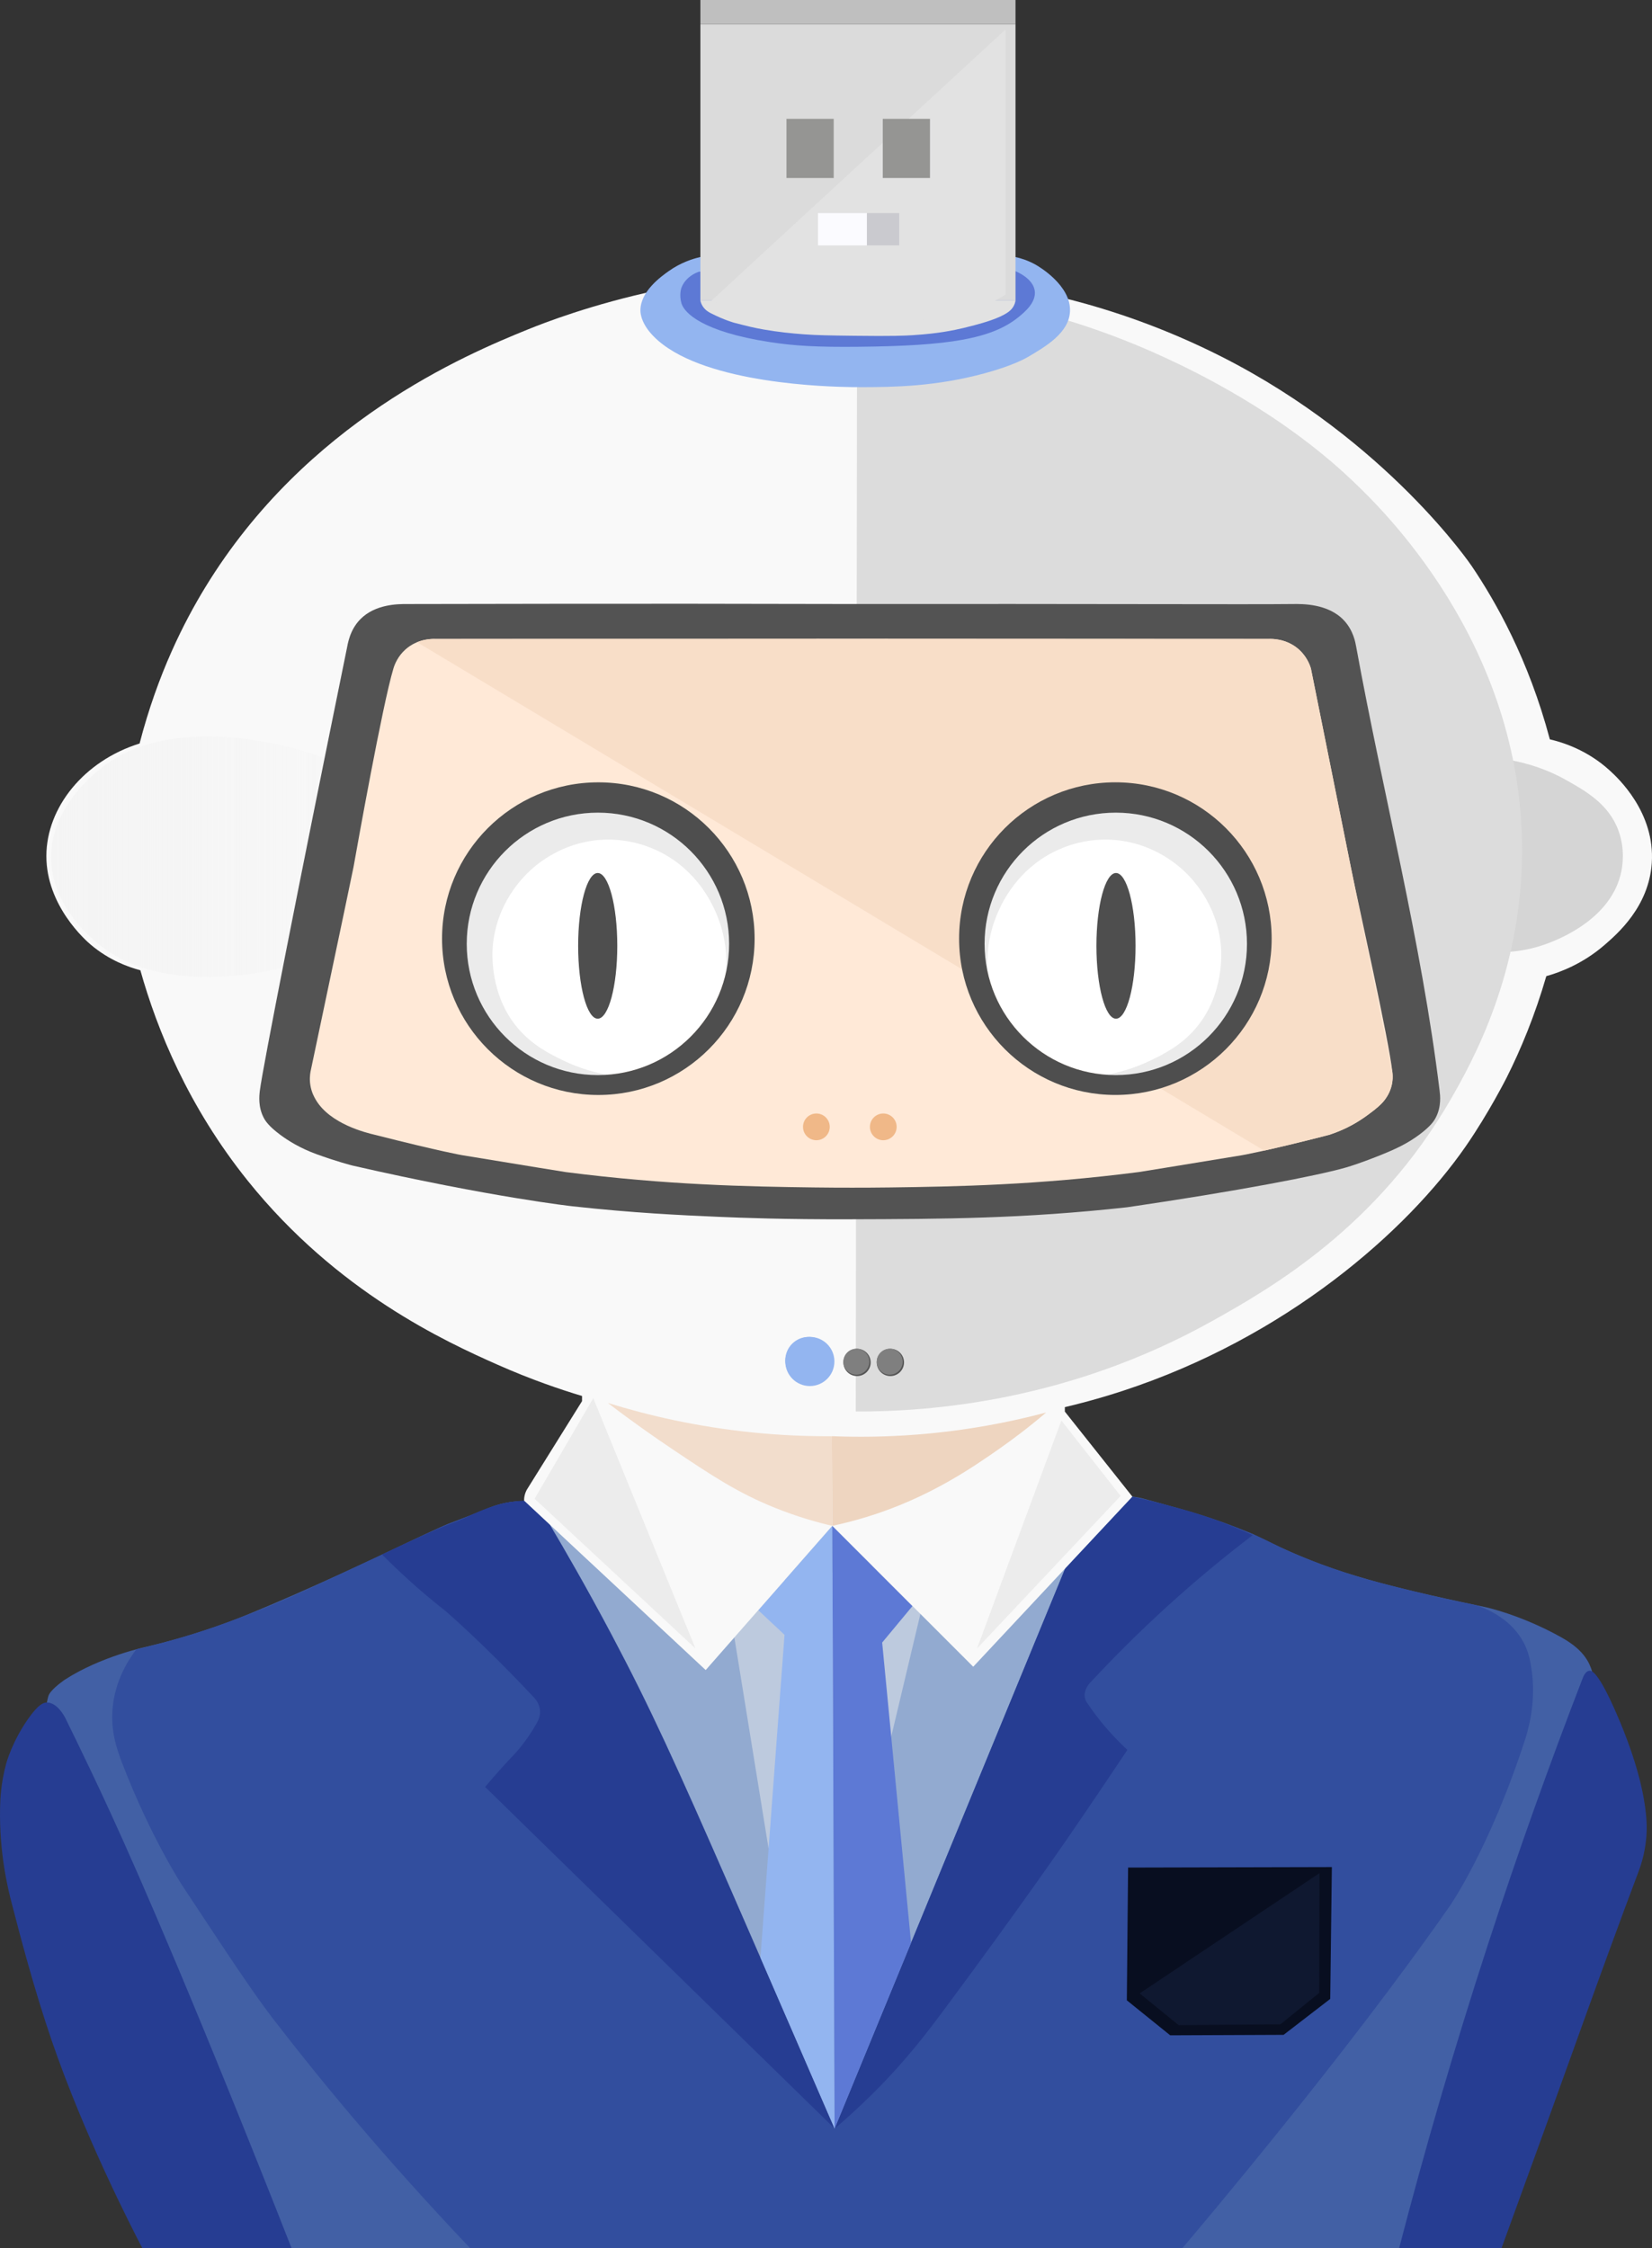 <?xml version="1.0" encoding="UTF-8" standalone="no"?>
<svg
   xmlns:dc="http://purl.org/dc/elements/1.1/"
   xmlns:cc="http://creativecommons.org/ns#"
   xmlns:rdf="http://www.w3.org/1999/02/22-rdf-syntax-ns#"
   xmlns:svg="http://www.w3.org/2000/svg"
   xmlns="http://www.w3.org/2000/svg"
   xmlns:sodipodi="http://sodipodi.sourceforge.net/DTD/sodipodi-0.dtd"
   xmlns:inkscape="http://www.inkscape.org/namespaces/inkscape"
   version="1.1"
   id="Layer_1"
   x="0px"
   y="0px"
   viewBox="0 0 700.743 953.39"
   xml:space="preserve"
   sodipodi:docname="mascot.svg"
   width="700.743"
   height="953.39"
   inkscape:version="1.0.1 (3bc2e813f5, 2020-09-07)"><rect x="0" y="0" width="700.743" height="953.39" fill="#333333" stroke="none"/><defs
   id="defs172" /><sodipodi:namedview
   pagecolor="#ffffff"
   bordercolor="#666666"
   borderopacity="1"
   objecttolerance="10"
   gridtolerance="10"
   guidetolerance="10"
   inkscape:pageopacity="0"
   inkscape:pageshadow="2"
   inkscape:window-width="963"
   inkscape:window-height="1056"
   id="namedview170"
   showgrid="false"
   inkscape:zoom="0.58831284"
   inkscape:cx="484.73447"
   inkscape:cy="501.5167"
   inkscape:window-x="959"
   inkscape:window-y="-4"
   inkscape:window-maximized="0"
   inkscape:current-layer="Layer_1" />
<style
   type="text/css"
   id="style2">
	.st0{display:none;fill:#DCDCDC;}
	.st1{fill:#4260A5;}
	.st2{fill:#324E9E;}
	.st3{fill:#92AAD0;}
	.st4{fill:#BDCADE;}
	.st5{fill:#263D92;}
	.st6{fill:#93B5F0;}
	.st7{fill:#5D79D5;}
	.st8{fill:#080E20;}
	.st9{fill:#0F1830;}
	.st10{fill:#F9F9F9;}
	.st11{fill:#ECECEC;}
	.st12{fill:url(#SVGID_1_);}
	.st13{fill:#D5D5D5;}
	.st14{fill:#DCDCDC;}
	.st15{fill:#F2DDCC;}
	.st16{fill:#EED5C0;}
	.st17{fill:#535353;}
	.st18{fill:#FFE9D7;}
	.st19{fill:#F8DEC8;}
	.st20{fill:#FFFFFF;}
	.st21{fill:#EBEBEB;}
	.st22{fill:#4E4E4E;}
	.st23{fill:#F0B888;}
	.st24{fill:#555555;}
	.st25{fill:#7F7F7F;}
	.st26{fill:#DBDBDB;}
	.st27{fill:#E2E2E2;}
	.st28{fill:#959593;}
	.st29{fill:#FBFBFF;}
	.st30{fill:#CACACF;}
	.st31{fill:#BFBFBF;}
</style>
<rect
   x="-178.921"
   y="-57.53"
   class="st0"
   width="1021.36"
   height="1021.36"
   id="rect4" />
<g
   id="g165"
   transform="translate(-166.471,-49.85)">
	<g
   id="g34">
		<g
   id="g26">
			<path
   class="st1"
   d="m 186.34,771.83 c 0.22,-1.12 0.51,-2.2 0.51,-2.2 0.07,-0.26 0.13,-0.47 0.14,-0.52 0.69,-2.4 5.23,-5.71 6.46,-6.6 0.19,-0.13 0.38,-0.28 0.46,-0.33 15.27,-9.92 34.61,-13.98 34.61,-13.98 18.52,-4.36 32.82,-9.54 42.6,-13.53 12.81,-5.24 26.24,-11.16 40.6,-17.75 8.67,-3.98 15.21,-7.05 15.21,-7.05 12.88,-6.05 16.67,-8.03 26.4,-12.38 6.15,-2.76 0.3,-0.02 19.5,-7.76 2.43,-0.98 6.14,-2.48 11.32,-3.07 3.61,-0.41 6.52,-0.21 7.89,-0.08 0.34,0.03 0.61,0.06 0.7,0.08 0.02,0 0.04,0 0.04,0 0.29,0.03 98.54,-0.85 251.12,-2.24 0.75,-0.02 1.74,-0.01 2.9,0.1 0,0 2.25,0.2 4.48,0.8 29.45,7.9 46.61,15.06 46.61,15.06 23.46,11.73 36.14,15.58 48.69,19.22 15.85,4.6 38.79,9.42 49.92,11.76 0,0 14.98,3.15 32.33,12.87 7.77,4.35 10.97,8.75 12.55,13.11 0.2,0.55 0.34,1.02 0.43,1.33 -20.17,81.52 -40.33,163.04 -60.5,244.55 -170.75,0 -341.51,0 -512.26,0 -48.09,-132.8 -82.92,-230.34 -82.71,-231.39 z"
   id="path6" />
			<path
   class="st2"
   d="m 792.55,730.53 c 4.4,1.47 15.43,5.85 20.68,16.79 1.63,3.4 2.23,6.27 2.79,9.78 2.39,14.78 -1.63,27.33 -2.79,30.9 -15.06,46.12 -31.72,70.02 -31.72,70.02 -44.15,63.34 -106.42,136.85 -113.53,145.22 -100.68,0 -201.37,0 -302.05,0 -37.52,-39.47 -64.94,-73.02 -83.44,-97.06 -8.72,-11.33 -18.67,-26.41 -38.58,-56.57 0,0 -13.39,-20.29 -25.67,-52.2 -2.52,-6.56 -4.83,-13.86 -4,-23.19 1.03,-11.58 6.48,-20.22 10.08,-24.96 2.64,-0.6 6.27,-1.47 10.57,-2.61 12.59,-3.34 23.2,-6.96 32.72,-10.56 16.75,-6.32 29.53,-12.3 44.1,-19.15 13.48,-6.34 27.02,-12.57 40.5,-18.93 6.26,-2.96 12.93,-4.98 19.28,-7.73 2.46,-1.07 6.71,-2.94 12.65,-3.61 3.56,-0.4 6.25,-0.2 6.8,-0.17 6.93,0.42 97.54,-0.31 255.86,-1.97 3.06,0.67 7.4,1.67 12.56,3.03 8.59,2.26 22.01,5.84 37.34,12.34 10.45,4.44 10.56,5.47 22.52,10.31 3.69,1.49 9.96,3.94 17.9,6.54 9.49,3.11 16.5,4.81 26.85,7.39 11.57,2.88 21.38,4.96 28.58,6.39 z"
   id="path8" />
			<path
   class="st3"
   d="m 399.52,696.11 c 41.99,-1.62 83.97,-3.24 125.96,-4.86 30.94,7.92 61.88,15.83 92.82,23.75 -32.6,79.17 -65.2,158.33 -97.81,237.5 C 480.16,867.04 439.84,781.57 399.52,696.11 Z"
   id="path10" />
			<path
   class="st4"
   d="m 477.97,744.22 c 4.84,29.84 9.67,59.68 14.51,89.52 17.34,-15.81 34.68,-31.63 52.03,-47.44 4.12,-17.35 8.25,-34.69 12.37,-52.04 -3.09,-7.37 -6.17,-14.75 -9.26,-22.12 -24.29,3.89 -48.58,7.78 -72.86,11.67 1.07,6.8 2.14,13.6 3.21,20.41 z"
   id="path12" />
			<path
   class="st5"
   d="m 226.85,1003.23 c -4.88,-9.38 -24.61,-47.81 -38.4,-87.92 -7.57,-22.01 -13.65,-45.34 -17.11,-58.76 -1.38,-5.32 -5.24,-20.72 -4.84,-40.04 0.07,-3.29 0.26,-10.23 2.58,-18.73 0.29,-1.06 2.73,-9.51 9.1,-18.71 4.63,-6.69 6.82,-7.24 8.15,-7.25 4.31,-0.03 7.33,5.59 7.75,6.4 2.52,5.11 6.43,13.09 11.1,22.91 9.04,19 25.19,53.8 57.73,133.88 6.93,17.05 16.29,40.31 27.24,68.21 -21.09,0.01 -42.19,0.01 -63.3,0.01 z"
   id="path14" />
			<path
   class="st5"
   d="m 803.38,1003.23 c 5.12,-14.18 9.32,-25.73 12.12,-33.38 15.33,-41.96 30.1,-84.13 45.86,-125.93 0.73,-1.94 2.78,-7.32 3.42,-14.71 0.4,-4.56 0.17,-8.75 -0.68,-14.37 -0.72,-4.75 -2.95,-17.65 -11.92,-38.27 -7.73,-17.77 -10.51,-18.39 -11.63,-18.21 -1.44,0.22 -2.37,2.07 -2.93,3.65 -13.68,35.41 -27.12,72.89 -39.99,112.4 -14.55,44.68 -27,87.74 -37.68,128.82 14.47,0 28.95,0 43.43,0 z"
   id="path16" />
			<path
   class="st5"
   d="m 328.54,709.07 c 10.73,10.79 20.13,18.63 26.7,23.77 0,0 15.78,13.44 37.68,36.79 0.85,0.91 2.32,2.76 2.59,5.34 0.27,2.6 -0.83,4.65 -1.5,5.84 -4.37,7.74 -9.27,12.86 -9.27,12.86 -3.03,3.16 -7.33,7.81 -12.5,13.94 49.42,48.29 98.84,96.59 148.26,144.88 C 509.94,928.04 495.07,893.74 477.01,852.41 453,797.44 442.17,773.77 426.08,743.39 415.42,723.26 406,706.99 399.53,696.1 c -3.58,-3.3 -7.15,-6.6 -10.73,-9.89 -1.51,0.08 -3.3,0.23 -5.31,0.53 -0.29,0.04 -2.78,0.37 -5.47,1.12 -6.07,1.68 -12.45,4.78 -12.45,4.78 -7.25,3.53 -4.98,1.77 -19.3,8.15 -5.28,2.35 -11.23,5.1 -17.73,8.28 z"
   id="path18" />
			<path
   class="st5"
   d="m 646.8,684.52 c 0.73,0.16 1.75,0.39 2.97,0.67 1.74,0.4 5.62,1.31 10.74,2.67 3.58,0.95 9.26,2.45 14.8,4.22 5.59,1.78 13.31,4.53 22.52,8.78 -11.65,8.87 -23.93,18.97 -36.5,30.42 -11.87,10.81 -22.51,21.47 -32,31.67 -0.24,0.22 -3.48,3.26 -2.65,6.98 0.25,1.11 0.79,1.97 1.28,2.55 2.09,3.09 4.57,6.42 7.51,9.86 3.16,3.7 6.3,6.88 9.22,9.56 -5.96,8.94 -14.79,22.09 -25.67,37.93 0,0 -19.6,28.53 -51.57,71.56 -7.57,10.19 -16.79,22.47 -31.29,36.79 -6.3,6.22 -11.81,11.07 -15.65,14.32 32.6,-79.17 65.2,-158.33 97.81,-237.5 9.48,-10.16 18.98,-20.32 28.48,-30.48 z"
   id="path20" />
			<path
   class="st6"
   d="m 520.49,952.5 c -0.32,-85.2 -0.64,-170.4 -0.96,-255.6 -10.47,11.93 -20.95,23.86 -31.42,35.78 3.71,3.48 7.43,6.95 11.14,10.43 -3.4,45.63 -6.81,91.26 -10.21,136.89 10.48,24.17 20.96,48.33 31.45,72.5 z"
   id="path22" />
			<path
   class="st7"
   d="m 519.52,696.9 c 11.34,11.34 22.67,22.67 34.01,34.01 -4.29,5.16 -8.58,10.32 -12.86,15.48 4.08,42.45 8.17,84.9 12.25,127.36 -10.81,26.25 -21.62,52.5 -32.43,78.76 -0.32,-85.21 -0.64,-170.41 -0.97,-255.61 z"
   id="path24" />
		</g>
		<g
   id="g32">
			<path
   class="st8"
   d="m 730.73,897.51 c -6.6,5.08 -13.19,10.16 -19.79,15.24 -16.03,0.07 -32.06,0.13 -48.09,0.2 -6.13,-4.95 -12.27,-9.89 -18.4,-14.84 0.18,-18.77 0.35,-37.53 0.53,-56.3 28.81,-0.07 57.63,-0.14 86.44,-0.21 -0.23,18.63 -0.46,37.27 -0.69,55.91 z"
   id="path28" />
			<path
   class="st9"
   d="m 726.17,844.18 c -0.04,16.93 -0.07,33.85 -0.11,50.78 -5.49,4.45 -10.98,8.89 -16.48,13.34 -14.38,0.11 -28.77,0.22 -43.15,0.34 -5.51,-4.49 -11.03,-8.98 -16.54,-13.47 25.42,-17 50.85,-34 76.28,-50.99 z"
   id="path30" />
		</g>
	</g>
	<g
   id="g59">
		<g
   id="g51">
			<g
   id="g42">
				<path
   class="st10"
   d="m 519.52,696.9 c -17.9,20.39 -35.81,40.77 -53.71,61.16 -25.68,-23.95 -51.35,-47.9 -77.03,-71.85 -0.01,-0.6 0.04,-1.37 0.24,-2.24 0.26,-1.09 0.67,-1.95 1.01,-2.54 7.78,-12.47 15.56,-24.94 23.33,-37.41 0,-0.73 0,-1.46 0,-2.18 -8.94,-2.69 -21.48,-6.9 -35.93,-13.31 -21.95,-9.74 -67.92,-30.74 -105.82,-77.91 -25.29,-31.48 -38.5,-64.04 -45.6,-89.32 -4.98,-1.31 -13.2,-4.19 -21.11,-10.9 -1.95,-1.65 -18.8,-16.37 -18.76,-37.58 0.04,-20.54 15.92,-40.31 39.54,-47.68 7.7,-29.76 19.06,-51.82 27.84,-66.2 42.88,-70.24 110.42,-98.67 136.89,-109.4 6.64,-2.69 26.95,-10.65 55.59,-16.74 35.82,-7.62 97.15,-14.97 175.1,4.28 16.04,4.17 38.54,11.35 63.65,24.08 70.22,35.62 106.09,88.88 106.09,88.88 9.98,14.82 23.98,39.25 33.04,73.34 5.49,1.28 15.89,4.5 25.45,13.25 3.21,2.94 19.25,17.61 17.79,39.21 -1.25,18.47 -14.49,29.92 -20.08,34.77 -9.25,8 -18.85,11.55 -24.66,13.19 -4.85,16.71 -10.8,31.02 -16.82,43.01 0,0 -7.59,15.04 -17.29,29.05 -25.03,36.16 -76.24,81.15 -145.7,103.85 -10.9,3.56 -19.8,5.77 -24.42,6.86 0,0.63 0,1.25 0,1.88 9.55,12.02 19.1,24.03 28.64,36.05 -22.5,24.05 -45,48.1 -67.5,72.15 -19.91,-19.9 -39.84,-39.82 -59.77,-59.75 z"
   id="path36" />
				<path
   class="st11"
   d="m 393.24,685.41 c 8.29,-14.22 16.59,-28.44 24.88,-42.65 14.45,35.37 28.89,70.75 43.34,106.12 -22.74,-21.16 -45.48,-42.32 -68.22,-63.47 z"
   id="path38" />
				<path
   class="st11"
   d="m 641.81,684.22 c -20.3,21.56 -40.6,43.13 -60.9,64.69 11.93,-32.23 23.85,-64.45 35.78,-96.68 8.38,10.66 16.75,21.33 25.12,31.99 z"
   id="path40" />
			</g>
			<linearGradient
   id="SVGID_1_"
   gradientUnits="userSpaceOnUse"
   x1="188.143"
   y1="413.152"
   x2="356.114"
   y2="413.152">
				<stop
   offset="0"
   style="stop-color:#F4F4F4"
   id="stop44" />
				<stop
   offset="1"
   style="stop-color:#F4F4F4;stop-opacity:0.1"
   id="stop46" />
			</linearGradient>
			<path
   class="st12"
   d="m 356.11,413.51 c -0.12,30.61 -101.12,71.42 -145.69,38.39 -3.77,-2.79 -22.21,-17.28 -22.28,-38.39 -0.08,-22.02 19.87,-37.06 23.31,-39.53 45.16,-32.55 144.79,9.08 144.66,39.53 z"
   id="path49"
   style="fill:url(#SVGID_1_)" />
		</g>
		<g
   id="g57">
			<path
   class="st13"
   d="m 808.33,372.43 c 10.04,1.96 17.55,5.45 22.36,8.15 8.38,4.71 18.14,10.19 22.28,21.46 2.88,7.84 1.73,14.91 1.24,17.33 -4,19.64 -25.4,28.22 -30.12,30.12 -6.86,2.75 -12.95,3.63 -16.87,3.95 0.37,-27.01 0.74,-54.01 1.11,-81.01 z"
   id="path53" />
			<path
   class="st14"
   d="m 529.47,648.42 c 0.17,-145.4 0.34,-290.8 0.51,-436.2 29.89,-8.8 59.77,-17.6 89.66,-26.4 10.32,3.16 24.48,8.06 40.65,15.52 11.72,5.41 48.81,22.84 79.76,52.26 11.55,10.97 72.35,68.78 72.06,157.32 -0.17,51.79 -21.16,89.27 -30.25,105.07 -31.26,54.27 -76.11,80.05 -101.21,94.06 -60.82,33.94 -119.22,38.47 -151.18,38.37 z"
   id="path55" />
		</g>
	</g>
	<g
   id="g65">
		<path
   class="st15"
   d="m 424.31,644.79 c 10.75,8.21 20.05,14.68 26.98,19.33 17.09,11.47 27.94,18.66 43.49,24.97 10.1,4.09 18.81,6.45 24.75,7.82 -0.06,-12.67 -0.12,-25.35 -0.18,-38.02 -10.41,0.07 -21.74,-0.38 -33.83,-1.61 -23.58,-2.41 -44.16,-7.21 -61.21,-12.49 z"
   id="path61" />
		<path
   class="st16"
   d="m 519.34,658.88 c 10.97,0.44 23.12,0.33 36.23,-0.7 20.9,-1.64 39.28,-5.25 54.65,-9.34 -7.75,6.61 -14.58,11.66 -19.62,15.2 -11.91,8.35 -30.23,20.98 -56.25,29.01 -6.17,1.9 -11.35,3.11 -14.82,3.85 -0.07,-12.67 -0.13,-25.34 -0.19,-38.02 z"
   id="path63" />
	</g>
	<g
   id="g99">
		<g
   id="g73">
			<path
   class="st17"
   d="m 777.12,512.37 c -7.74,-63.39 -23.92,-125.46 -35.39,-188.28 -0.32,-1.77 -1.19,-6.86 -5.13,-11.1 -6.73,-7.25 -17.84,-7.04 -21.75,-6.99 -17.47,0.22 -88.75,-0.12 -186.8,-0.01 -99.07,-0.27 -171.44,0.02 -189.09,0.01 -3.55,0 -13.27,-0.03 -19.64,6.44 -4.55,4.61 -5.34,10.54 -5.75,12.54 -20.96,102.77 -35.74,178.17 -36.88,187.39 -0.26,2.15 -0.78,6.86 1.65,11.49 0.72,1.37 2.15,3.59 6.92,7.15 3.27,2.44 8.39,5.71 15.52,8.3 8.27,3.01 14.72,4.7 15.33,4.84 59.09,13.49 93.27,17.25 93.27,17.25 25.94,2.85 45.75,3.76 61.74,4.46 9.65,0.42 28.48,1.13 55.78,1.04 40.03,-0.12 73.49,-0.23 117.69,-5.09 46.49,-6.81 80.91,-13.42 92.83,-16.88 6.17,-1.79 13.93,-4.95 15.6,-5.63 6.24,-2.54 10.77,-4.77 15.52,-8.3 4.77,-3.56 6.2,-5.78 6.92,-7.15 2.51,-4.76 1.89,-9.61 1.66,-11.48 z"
   id="path67" />
			<path
   class="st18"
   d="m 757.09,504.49 c -1.52,-14.01 -14.23,-70.07 -17.64,-86.98 -5.66,-28.05 -11.3,-56.11 -16.92,-84.17 -0.5,-1.67 -1.82,-5.16 -5.16,-8.13 -5.16,-4.57 -11.32,-4.47 -12.74,-4.41 -53.84,-0.03 -107.67,-0.05 -161.51,-0.08 0,-0.01 0,-0.01 0,-0.02 -5.06,0 -10.12,0.01 -15.18,0.01 -5.06,0 -10.12,-0.01 -15.18,-0.01 0,0.01 0,0.01 0,0.02 -53.84,0.03 -107.67,0.05 -161.51,0.08 -1.43,-0.06 -7.58,-0.16 -12.74,4.41 -3.34,2.96 -4.66,6.46 -5.16,8.13 -4.64,15.35 -15.41,75.69 -16.92,84.17 0,0 0,0 0,0 -0.08,0.55 -4.31,20.77 -18.24,86.78 -0.24,1.33 -0.48,3.48 -0.02,6.03 0.52,2.94 1.71,4.98 2.28,5.95 6.11,10.3 21.47,13.96 24.91,14.78 v 0 c 28.75,7.3 37.26,8.69 37.26,8.69 28.61,4.69 42.92,7.03 43.78,7.14 42.8,5.51 77.59,6.16 105.26,6.52 5.92,0.08 11.38,0.1 16.28,0.1 4.9,0 10.36,-0.02 16.28,-0.1 27.68,-0.36 62.47,-1.01 105.26,-6.52 0.86,-0.11 15.17,-2.45 43.78,-7.14 0,0 8.51,-1.39 37.26,-8.69 v 0 c 7.24,-2.46 12.46,-5.73 15.75,-8.13 4.43,-3.23 8.67,-6.42 10.28,-11.86 0.89,-2.96 0.65,-5.48 0.54,-6.57 z"
   id="path69" />
			<path
   class="st19"
   d="m 343.39,322.18 c 119.76,71.87 239.53,143.74 359.29,215.61 8.67,-1.94 15.98,-3.73 21.62,-5.17 5.06,-1.29 8.02,-2.09 11.83,-3.79 5.58,-2.48 9.18,-5.16 12.17,-7.41 3.86,-2.91 5.14,-4.49 5.99,-5.77 2.25,-3.37 2.7,-6.45 2.79,-7.12 0.22,-1.66 0.13,-3.06 0.01,-4.05 -5.9,-28.99 -11.78,-57.98 -17.64,-86.98 -5.66,-28.05 -11.3,-56.11 -16.92,-84.17 -0.3,-1 -0.79,-2.31 -1.61,-3.73 -1.36,-2.36 -2.92,-3.83 -3.55,-4.39 -0.64,-0.56 -2.92,-2.5 -6.54,-3.61 -2.52,-0.77 -4.61,-0.81 -5.37,-0.81 -4.95,-0.03 -152.97,-0.03 -355.42,0.01 -0.35,0.01 -0.82,0.03 -1.38,0.09 -1.38,0.14 -2.47,0.4 -3.08,0.56 -0.61,0.16 -1.36,0.39 -2.19,0.73 z"
   id="path71" />
		</g>
		<g
   id="g83">
			<circle
   class="st20"
   cx="420.1"
   cy="450.11"
   r="55.65"
   id="circle75" />
			<path
   class="st21"
   d="m 424.08,505.62 c -4.72,-0.85 -11.49,-2.53 -18.97,-6.19 -5.26,-2.57 -12.74,-6.22 -19,-13.6 -12.09,-14.25 -10.83,-32.07 -10.6,-34.79 1.55,-18.09 12.71,-29.14 15.8,-31.99 3.52,-3.25 13.68,-11.7 29.19,-13 12.05,-1.01 21.36,2.79 25.79,5 15.47,7.71 21.78,21.16 23.59,25.19 4.79,10.63 4.94,20.3 4.64,25.47 1.25,0.17 2.5,0.35 3.76,0.52 0.4,-7.86 0.8,-15.73 1.2,-23.59 -4.73,-9.73 -9.46,-19.46 -14.2,-29.19 -9.73,-5.8 -19.46,-11.6 -29.19,-17.4 -10.66,-0.47 -21.33,-0.93 -31.99,-1.4 -6.86,3.4 -13.73,6.8 -20.59,10.2 -6.27,7.93 -12.53,15.86 -18.8,23.79 -1.53,8.26 -3.07,16.53 -4.6,24.79 1.8,8.2 3.6,16.4 5.4,24.59 5.33,7.4 10.66,14.8 16,22.19 5.33,2.8 10.66,5.6 16,8.4 5.93,1.4 11.86,2.8 17.8,4.2 2.92,-1.05 5.85,-2.12 8.77,-3.19 z"
   id="path77" />
			<ellipse
   class="st22"
   cx="420.01"
   cy="450.95"
   rx="8.3"
   ry="30.89"
   id="ellipse79" />
			<path
   class="st22"
   d="m 420.27,381.61 c -36.61,0 -66.29,29.68 -66.29,66.29 0,36.61 29.68,66.29 66.29,66.29 36.61,0 66.29,-29.68 66.29,-66.29 0,-36.61 -29.68,-66.29 -66.29,-66.29 z m -0.17,124.15 c -30.74,0 -55.65,-24.92 -55.65,-55.65 0,-30.74 24.92,-55.65 55.65,-55.65 30.74,0 55.65,24.92 55.65,55.65 0.01,30.74 -24.91,55.65 -55.65,55.65 z"
   id="path81" />
		</g>
		<g
   id="g93">
			<circle
   class="st20"
   cx="639.76"
   cy="450.11"
   r="55.65"
   id="circle85" />
			<path
   class="st21"
   d="m 635.78,505.62 c 4.72,-0.85 11.49,-2.53 18.97,-6.19 5.26,-2.57 12.74,-6.22 19,-13.6 12.09,-14.25 10.83,-32.07 10.6,-34.79 -1.55,-18.09 -12.71,-29.14 -15.8,-31.99 -3.52,-3.25 -13.68,-11.7 -29.19,-13 -12.05,-1.01 -21.36,2.79 -25.79,5 -15.47,7.71 -21.78,21.16 -23.59,25.19 -4.79,10.63 -4.94,20.3 -4.64,25.47 -1.25,0.17 -2.5,0.35 -3.76,0.52 -0.4,-7.86 -0.8,-15.73 -1.2,-23.59 4.73,-9.73 9.46,-19.46 14.2,-29.19 9.73,-5.8 19.46,-11.6 29.19,-17.4 10.66,-0.47 21.33,-0.93 31.99,-1.4 6.86,3.4 13.73,6.8 20.59,10.2 6.27,7.93 12.53,15.86 18.8,23.79 1.53,8.26 3.07,16.53 4.6,24.79 -1.8,8.2 -3.6,16.4 -5.4,24.59 -5.33,7.4 -10.66,14.8 -16,22.19 -5.33,2.8 -10.66,5.6 -16,8.4 -5.93,1.4 -11.86,2.8 -17.8,4.2 -2.92,-1.05 -5.85,-2.12 -8.77,-3.19 z"
   id="path87" />
			<ellipse
   class="st22"
   cx="639.85"
   cy="450.95"
   rx="8.3"
   ry="30.89"
   id="ellipse89" />
			<path
   class="st22"
   d="m 573.3,447.89 c 0,36.61 29.68,66.29 66.29,66.29 36.61,0 66.29,-29.68 66.29,-66.29 0,-36.61 -29.68,-66.29 -66.29,-66.29 -36.61,0.01 -66.29,29.68 -66.29,66.29 z m 10.81,2.22 c 0,-30.74 24.92,-55.65 55.65,-55.65 30.74,0 55.65,24.92 55.65,55.65 0,30.74 -24.92,55.65 -55.65,55.65 -30.74,0 -55.65,-24.91 -55.65,-55.65 z"
   id="path91" />
		</g>
		<circle
   class="st23"
   cx="512.76"
   cy="527.71"
   r="5.67"
   id="circle95" />
		<circle
   class="st23"
   cx="541.14"
   cy="527.71"
   r="5.67"
   id="circle97" />
	</g>
	<g
   id="g137">
		<g
   id="g111">
			<g
   id="g109">
				<g
   id="g103">
					<circle
   class="st6"
   cx="509.99"
   cy="627.2"
   r="10.42"
   id="circle101" />
				</g>
				<g
   id="g107">
					<circle
   class="st6"
   cx="509.46"
   cy="626.67"
   r="9.88"
   id="circle105" />
				</g>
			</g>
		</g>
		<g
   id="g123">
			<g
   id="g121">
				<g
   id="g115">
					<circle
   class="st24"
   cx="530.01"
   cy="627.6"
   r="5.79"
   id="circle113" />
				</g>
				<g
   id="g119">
					<circle
   class="st25"
   cx="529.72"
   cy="627.3"
   r="5.5"
   id="circle117" />
				</g>
			</g>
		</g>
		<g
   id="g135">
			<g
   id="g133">
				<g
   id="g127">
					<circle
   class="st24"
   cx="544.15"
   cy="627.6"
   r="5.79"
   id="circle125" />
				</g>
				<g
   id="g131">
					<circle
   class="st25"
   cx="543.86"
   cy="627.3"
   r="5.5"
   id="circle129" />
				</g>
			</g>
		</g>
	</g>
	<g
   id="g163">
		<g
   id="g143">
			<path
   class="st6"
   d="m 463.59,158.84 c -3.25,0.74 -8.32,2.32 -13.48,5.99 -3.21,2.28 -12.05,8.57 -11.98,16.72 0.01,1.12 0.22,6.41 7.49,12.73 21.13,18.39 72,19.56 81.87,19.72 2.61,0.04 4.5,0.04 5.16,0.03 12.62,-0.04 30.87,-0.21 51.85,-5.98 11.82,-3.25 16.95,-6.2 18.37,-7.04 7.28,-4.3 17.02,-10.05 17.47,-19.06 0.56,-11.1 -13.39,-19.19 -14.58,-19.86 -3.29,-1.85 -6.38,-2.77 -8.63,-3.25 -44.51,0 -89.02,0 -133.54,0 z"
   id="path139" />
			<path
   class="st7"
   d="m 463.14,165.03 c -0.91,0.28 -2.27,0.81 -3.67,1.84 -0.76,0.55 -3.02,2.27 -4.01,5.18 0,0 -0.98,2.88 0.07,6.43 1.22,4.12 9.02,12.04 37.42,16.42 10.42,1.61 19.89,2.19 37.9,2 37.77,-0.38 56.34,-3.28 67.79,-12.69 2.59,-2.12 7.4,-6.18 6.76,-10.99 -0.69,-5.2 -7.32,-8.03 -8.52,-8.52 -44.58,0.1 -89.16,0.21 -133.74,0.33 z"
   id="path141" />
		</g>
		<g
   id="g161">
			<rect
   x="463.56"
   y="60.07"
   class="st26"
   width="133.67"
   height="117.28"
   id="rect145" />
			<path
   class="st27"
   d="m 463.56,177.35 c 0.12,0.54 0.36,1.33 0.86,2.17 1.11,1.88 2.8,2.77 3.74,3.24 5.92,2.98 9.86,3.99 9.86,3.99 5.53,1.42 8.29,2.13 12.6,2.87 6.09,1.04 11.55,1.61 16.85,2 5.72,0.42 10.92,0.49 21.09,0.62 16.77,0.22 21.93,-0.05 25.09,-0.25 6.15,-0.4 10.07,-0.91 12.98,-1.37 1.83,-0.29 3.47,-0.59 4.99,-0.9 2.06,-0.42 4.51,-0.97 8.24,-1.97 4.19,-1.12 10.16,-2.86 13.74,-5.19 0.95,-0.62 2.15,-1.55 2.94,-3.11 0.43,-0.85 0.61,-1.62 0.69,-2.11 -44.55,0.01 -89.11,0.01 -133.67,0.01 z"
   id="path147" />
			<path
   class="st27"
   d="m 592.99,174.77 c 0,-37.48 0,-74.95 0,-112.43 -41.58,38.34 -83.15,76.67 -124.73,115.01 3.39,1.38 8.17,3.14 14.03,4.76 12.99,3.58 23.18,4.18 33.88,4.75 13.54,0.72 23.36,0.04 33.45,-0.65 20.31,-1.39 27.79,-3.69 33.66,-6.26 4.21,-1.84 7.51,-3.77 9.71,-5.18 z"
   id="path149" />
			<rect
   x="500.08"
   y="100.24"
   class="st28"
   width="20.03"
   height="25.09"
   id="rect151" />
			<rect
   x="540.92"
   y="100.24"
   class="st28"
   width="20.03"
   height="25.09"
   id="rect153" />
			<rect
   x="513.44"
   y="140.21"
   class="st29"
   width="20.76"
   height="13.69"
   id="rect155" />
			<rect
   x="534.2"
   y="140.21"
   class="st30"
   width="13.69"
   height="13.69"
   id="rect157" />
			<rect
   x="463.56"
   y="49.85"
   class="st31"
   width="133.67"
   height="10.22"
   id="rect159" />
		</g>
	</g>
</g>

</svg>
